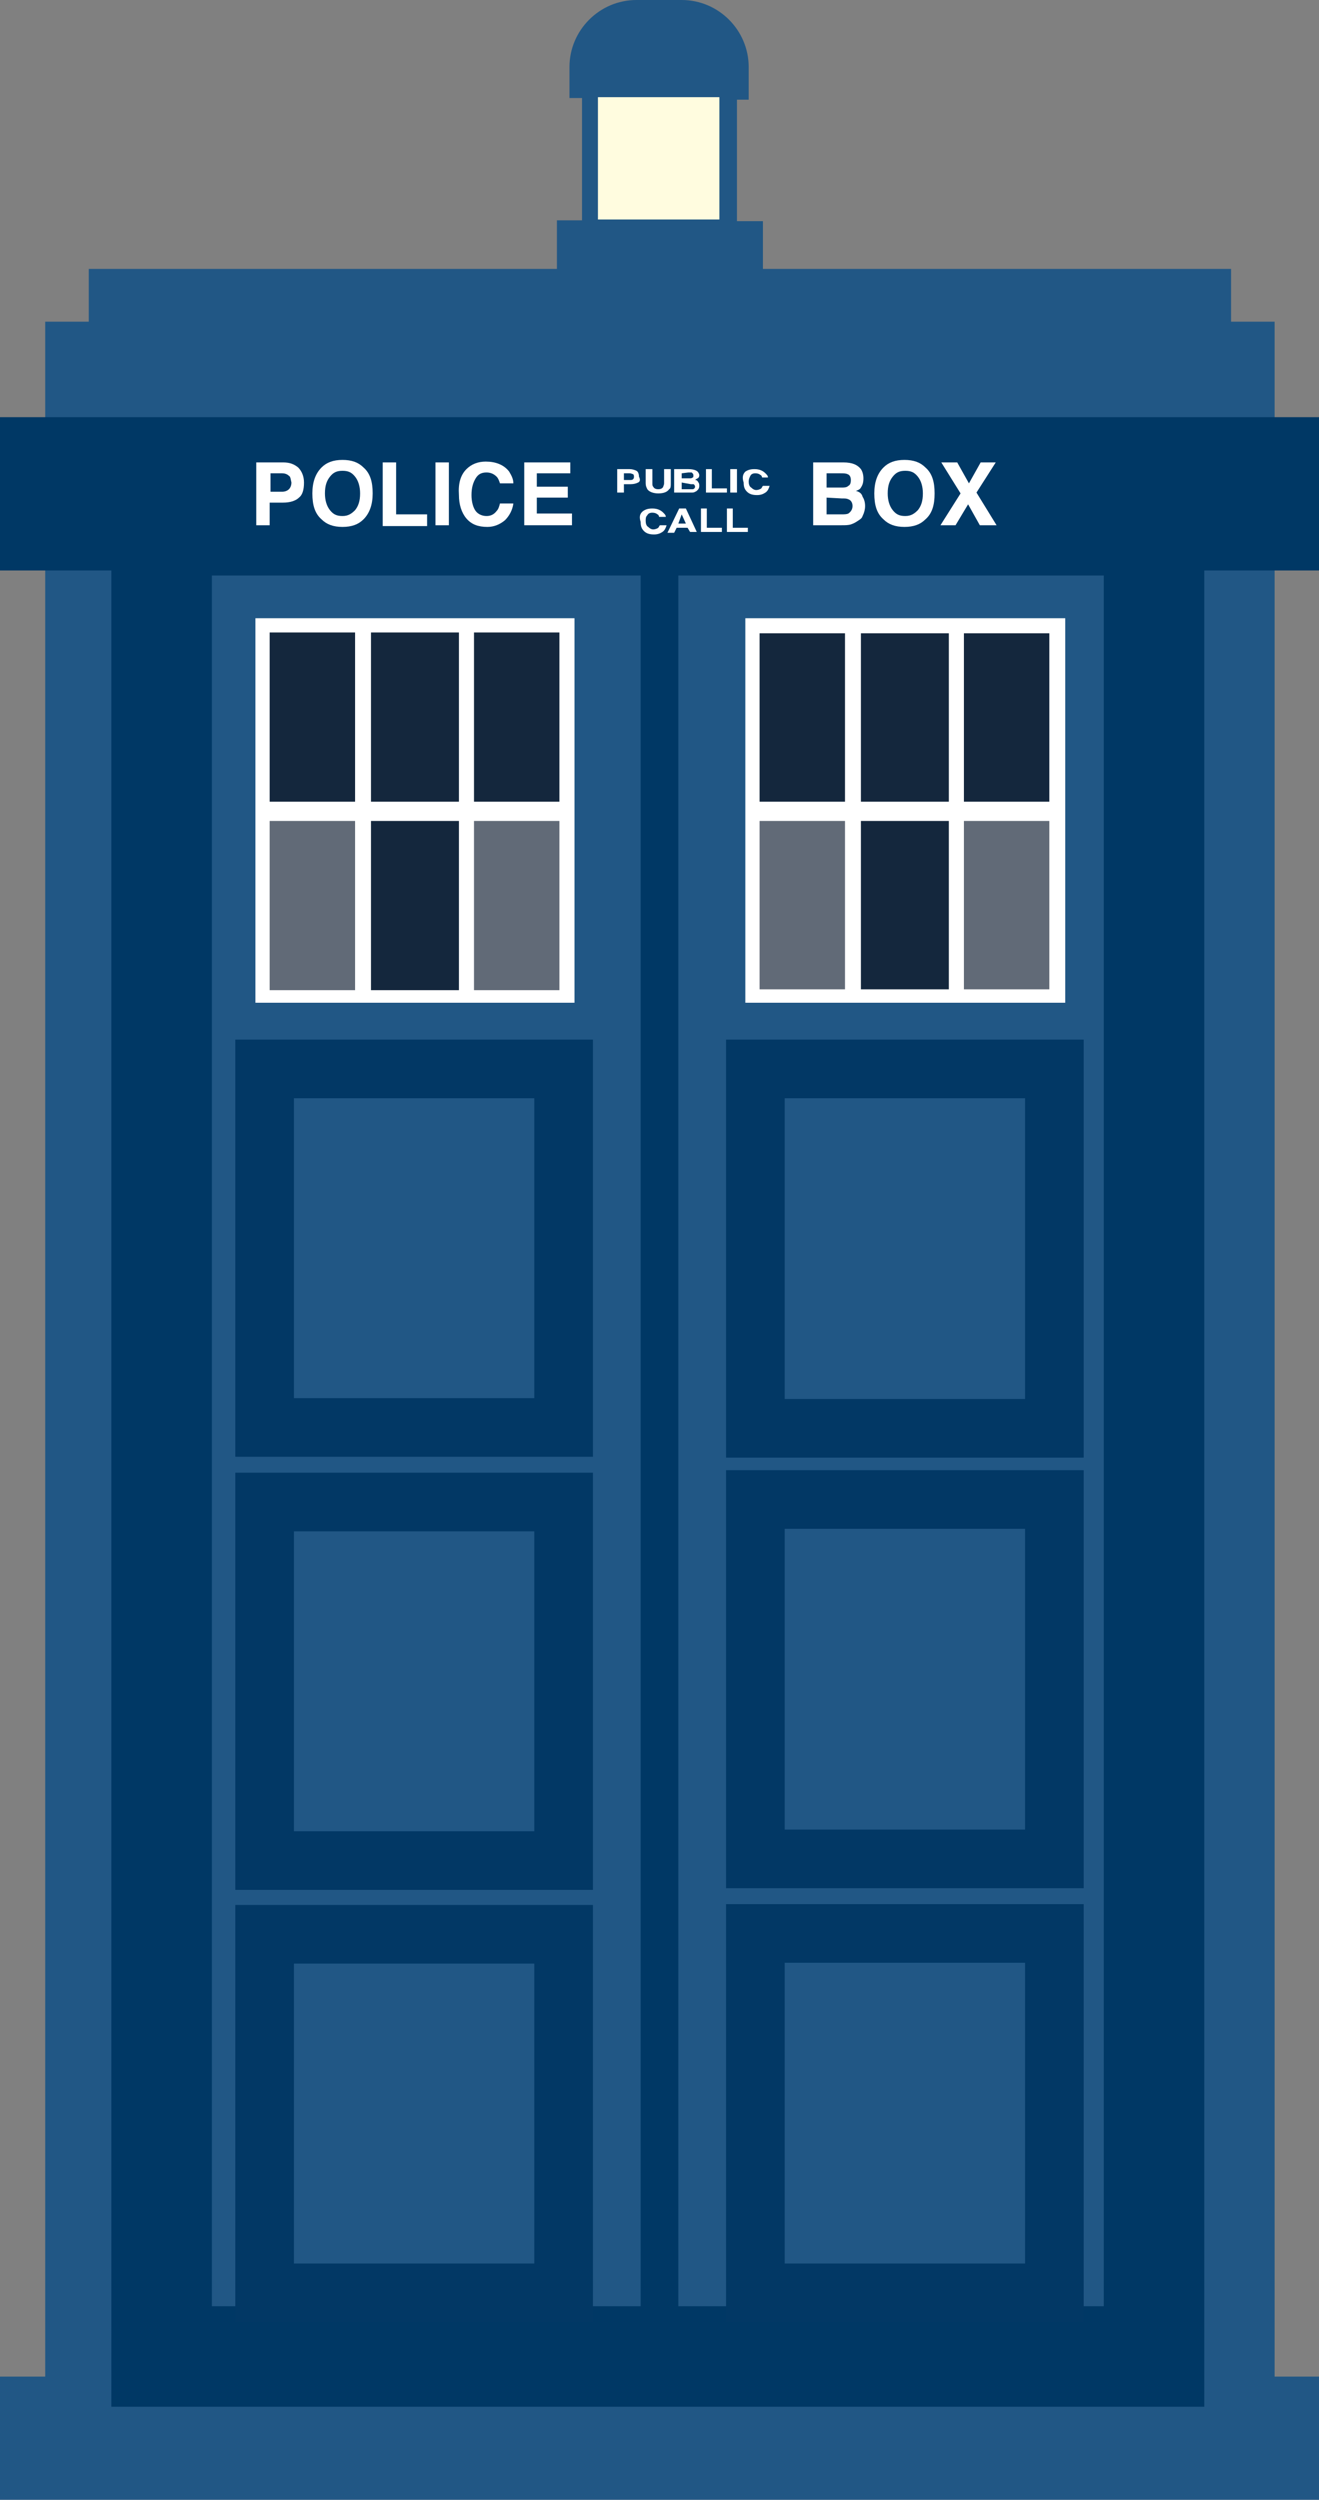 <?xml version="1.0" encoding="utf-8"?>
<!-- Generator: Adobe Illustrator 22.0.1, SVG Export Plug-In . SVG Version: 6.00 Build 0)  -->
<svg version="1.1" id="tardis" xmlns="http://www.w3.org/2000/svg" xmlns:xlink="http://www.w3.org/1999/xlink" x="0px" y="0px"
	 viewBox="0 0 157.5 298.4" style="enable-background:new 0 0 157.5 298.4;" xml:space="preserve">
<rect x="0" y="0" width="157.5" height="298.4" fill="#808080" stroke="none"/>
<style type="text/css">
	.st0{fill:#215785;}
	.st1{fill:#003865;}
	.st2{fill:none;stroke:#003865;stroke-width:12;stroke-miterlimit:10;}
	.st3{fill:none;stroke:#023865;stroke-width:7;stroke-miterlimit:10;}
	.st4{fill:#FFFFFF;}
	.st5{fill:#616A77;}
	.st6{fill:#14273D;}
	.st7{fill:#FFFCDF;}
</style>
<polygon id="tardis-body" class="st0" points="152.2,283.7 152.2,38.4 147,38.4 147,32.1 10.6,32.1 10.6,38.4 5.4,38.4 5.4,283.7 
	0,283.7 0,298.4 157.5,298.4 157.5,283.7 "/>
<rect id="door-line" x="76.5" y="68.1" class="st1" width="4.5" height="215.8"/>
<rect id="border" x="19.3" y="62.7" class="st2" width="118.5" height="218.6"/>
<g id="panels">
	<rect id="panel-6" x="90.2" y="230.8" class="st3" width="35.7" height="42.9"/>
	<rect id="panel-5" x="90.2" y="179" class="st3" width="35.7" height="42.9"/>
	<rect id="panel-4" x="90.2" y="127.6" class="st3" width="35.7" height="42.9"/>
	<rect id="panel-3" x="31.6" y="230.9" class="st3" width="35.7" height="42.8"/>
	<rect id="panel-2" x="31.6" y="179.3" class="st3" width="35.7" height="42.8"/>
	<rect id="panel-1" x="31.6" y="127.6" class="st3" width="35.7" height="42.8"/>
</g>
<g id="window-right">
	<rect id="frame-right" x="89" y="73.8" class="st4" width="38.2" height="45.9"/>
	<rect id="pane-right-6_1_" x="115.1" y="98" class="st5" width="10.2" height="20.1"/>
	<rect id="pane-right-5_1_" x="102.8" y="98" class="st6" width="10.5" height="20.1"/>
	<rect id="pane-right-4_1_" x="90.7" y="98" class="st5" width="10.2" height="20.1"/>
	<rect id="pane-right-3_1_" x="115.1" y="75.6" class="st6" width="10.2" height="20.1"/>
	<rect id="pane-right-2" x="102.8" y="75.6" class="st6" width="10.5" height="20.1"/>
	<rect id="pane-right-1" x="90.7" y="75.6" class="st6" width="10.2" height="20.1"/>
</g>
<g id="window-left">
	<rect id="frame-left" x="30.5" y="73.8" class="st4" width="38.1" height="45.9"/>
	<rect id="pane-left-6" x="56.6" y="98" class="st5" width="10.2" height="20.2"/>
	<rect id="pane-left-5" x="44.3" y="98" class="st6" width="10.5" height="20.2"/>
	<rect id="pane-left-4" x="32.2" y="98" class="st5" width="10.2" height="20.2"/>
	<rect id="pane-left-3" x="56.6" y="75.5" class="st6" width="10.2" height="20.2"/>
	<rect id="pane-left-2" x="44.3" y="75.5" class="st6" width="10.5" height="20.2"/>
	<rect id="pane-left-1" x="32.2" y="75.5" class="st6" width="10.2" height="20.2"/>
</g>
<g id="lettering">
	<rect id="lettering-base" x="0" y="49.8" class="st1" width="157.5" height="18.3"/>
	<path id="P_1_" class="st4" d="M35.7,59.4c-0.4,0.4-1.1,0.6-1.9,0.6h-1.6v2.7h-1.6v-7.5h3.2c0.8,0,1.3,0.2,1.8,0.6
		c0.4,0.4,0.7,1,0.7,1.8C36.3,58.5,36.1,59.1,35.7,59.4z M34.5,56.8c-0.2-0.2-0.5-0.3-0.8-0.3h-1.4v2.2h1.4c0.3,0,0.6-0.1,0.8-0.3
		c0.2-0.2,0.3-0.5,0.3-0.8C34.7,57.2,34.7,56.9,34.5,56.8z"/>
	<path id="O_1_" class="st4" d="M43.4,62c-0.6,0.6-1.4,0.9-2.5,0.9c-1.1,0-1.9-0.3-2.5-0.9c-0.8-0.7-1.1-1.7-1.1-3.1
		c0-1.4,0.4-2.4,1.1-3.1c0.6-0.6,1.4-0.9,2.5-0.9c1.1,0,1.9,0.3,2.5,0.9c0.8,0.7,1.1,1.7,1.1,3.1S44.1,61.3,43.4,62z M42.4,60.9
		c0.4-0.5,0.6-1.1,0.6-2c0-0.8-0.2-1.5-0.6-2c-0.4-0.5-0.8-0.7-1.5-0.7s-1.1,0.2-1.5,0.7c-0.4,0.5-0.6,1.1-0.6,2
		c0,0.8,0.2,1.5,0.6,2c0.4,0.5,0.8,0.7,1.5,0.7S42,61.3,42.4,60.9z"/>
	<path id="L_3_" class="st4" d="M45.7,55.2h1.6v6.2H51v1.4h-5.3V55.2z"/>
	<path id="I_1_" class="st4" d="M53.5,62.7H52v-7.5h1.6V62.7z"/>
	<path id="C_2_" class="st4" d="M55.7,56c0.6-0.6,1.4-0.9,2.3-0.9c1.2,0,2.2,0.4,2.8,1.2c0.3,0.5,0.5,0.9,0.5,1.4h-1.6
		c-0.1-0.3-0.2-0.6-0.4-0.8c-0.3-0.3-0.7-0.5-1.2-0.5c-0.6,0-1,0.2-1.3,0.7c-0.3,0.5-0.5,1.1-0.5,2c0,0.8,0.2,1.5,0.5,1.9
		s0.8,0.6,1.3,0.6s0.9-0.2,1.2-0.6c0.2-0.2,0.3-0.5,0.4-0.9h1.6c-0.1,0.8-0.5,1.5-1,2c-0.6,0.5-1.3,0.8-2.1,0.8
		c-1.1,0-1.9-0.3-2.5-1c-0.6-0.7-0.9-1.7-0.9-2.8C54.7,57.7,55,56.7,55.7,56z"/>
	<path id="E" class="st4" d="M68.1,56.5h-4v1.6h3.7v1.3h-3.7v1.9h4.2v1.4h-5.7v-7.5h5.5L68.1,56.5L68.1,56.5z"/>
	<path id="P" class="st4" d="M76.2,57.6c-0.2,0.1-0.5,0.2-0.9,0.2h-0.8v1h-0.8v-2.8h1.5c0.3,0,0.6,0.1,0.8,0.2
		c0.2,0.1,0.3,0.4,0.3,0.7C76.5,57.3,76.4,57.5,76.2,57.6z M75.6,56.6c-0.1,0-0.2-0.1-0.4-0.1h-0.7v0.8h0.7c0.2,0,0.3,0,0.4-0.1
		c0.1-0.1,0.1-0.2,0.1-0.3S75.7,56.7,75.6,56.6z"/>
	<path id="U" class="st4" d="M77.1,56h0.8v1.7c0,0.2,0,0.3,0.1,0.4c0.1,0.2,0.3,0.3,0.6,0.3c0.3,0,0.5-0.1,0.6-0.3
		c0-0.1,0.1-0.2,0.1-0.4V56h0.8v1.7c0,0.3,0,0.6-0.2,0.7c-0.2,0.3-0.6,0.5-1.3,0.5c-0.6,0-1.1-0.2-1.3-0.5c-0.1-0.2-0.2-0.4-0.2-0.7
		V56z"/>
	<path id="B_1_" class="st4" d="M83.3,56.3c0.1,0.1,0.2,0.3,0.2,0.4s0,0.3-0.2,0.4c0,0-0.2,0.1-0.3,0.2c0.2,0,0.3,0.1,0.4,0.3
		c0.1,0.1,0.1,0.3,0.1,0.4s0,0.3-0.2,0.5c-0.1,0.1-0.2,0.2-0.3,0.2c-0.1,0.1-0.3,0.1-0.4,0.1c-0.2,0-0.3,0-0.5,0h-1.6v-2.8h1.7
		C82.9,56,83.2,56.2,83.3,56.3z M81.4,56.5v0.6h0.9c0.2,0,0.3,0,0.4-0.1c0.1,0,0.1-0.1,0.1-0.3c0-0.1-0.1-0.2-0.2-0.3
		c-0.1,0-0.3,0-0.4,0L81.4,56.5L81.4,56.5z M81.4,57.6v0.8h0.9c0.2,0,0.3,0,0.4,0c0.2,0,0.3-0.2,0.3-0.3c0-0.1-0.1-0.3-0.2-0.3
		c-0.1,0-0.2,0-0.3,0L81.4,57.6L81.4,57.6z"/>
	<path id="L_2_" class="st4" d="M84.3,56H85v2.3h1.8v0.5h-2.5V56z"/>
	<path id="I" class="st4" d="M88,58.8h-0.8V56H88V58.8z"/>
	<path id="C_1_" class="st4" d="M89,56.3c0.3-0.2,0.6-0.3,1.1-0.3c0.6,0,1,0.2,1.3,0.5c0.2,0.2,0.3,0.3,0.3,0.5H91
		c0-0.1-0.1-0.3-0.2-0.3c-0.1-0.1-0.3-0.2-0.6-0.2c-0.3,0-0.5,0.1-0.6,0.3s-0.2,0.4-0.2,0.7c0,0.3,0.1,0.6,0.3,0.7
		c0.2,0.2,0.4,0.3,0.6,0.3s0.5-0.1,0.6-0.2c0.1-0.1,0.1-0.2,0.2-0.3h0.8c-0.1,0.3-0.2,0.6-0.5,0.8c-0.3,0.2-0.6,0.3-1,0.3
		c-0.5,0-0.9-0.1-1.2-0.4c-0.3-0.3-0.4-0.6-0.4-1.1C88.6,57,88.7,56.6,89,56.3z"/>
	<path id="C" class="st4" d="M76.8,61c0.3-0.2,0.6-0.3,1.1-0.3c0.6,0,1,0.2,1.3,0.5c0.2,0.2,0.3,0.3,0.3,0.5h-0.8
		c0-0.1-0.1-0.3-0.2-0.3c-0.1-0.1-0.3-0.2-0.6-0.2c-0.3,0-0.5,0.1-0.6,0.3c-0.2,0.2-0.2,0.4-0.2,0.7c0,0.3,0.1,0.6,0.3,0.7
		c0.2,0.2,0.4,0.3,0.6,0.3s0.5-0.1,0.6-0.2c0.1-0.1,0.1-0.2,0.2-0.3h0.8c-0.1,0.3-0.2,0.6-0.5,0.8c-0.3,0.2-0.6,0.3-1,0.3
		c-0.5,0-0.9-0.1-1.2-0.4c-0.3-0.3-0.4-0.6-0.4-1.1C76.3,61.7,76.4,61.3,76.8,61z"/>
	<path id="A" class="st4" d="M81.1,60.7h0.8l1.3,2.8h-0.8L82.1,63h-1.3l-0.3,0.6h-0.8L81.1,60.7z M81,62.5h0.9l-0.5-1.1L81,62.5z"/>
	<path id="L" class="st4" d="M83.6,60.7h0.8V63h1.8v0.5h-2.5V60.7z"/>
	<path id="L_1_" class="st4" d="M86.7,60.7h0.8V63h1.8v0.5h-2.5V60.7z"/>
	<path id="B" class="st4" d="M102.8,56c0.2,0.3,0.3,0.7,0.3,1.1c0,0.5-0.1,0.8-0.3,1.1c-0.1,0.2-0.3,0.3-0.6,0.4
		c0.4,0.1,0.7,0.3,0.8,0.7c0.2,0.3,0.3,0.7,0.3,1.1s-0.1,0.8-0.3,1.2c-0.1,0.3-0.3,0.4-0.6,0.6c-0.3,0.2-0.5,0.3-0.8,0.4
		c-0.3,0.1-0.7,0.1-1.1,0.1h-3.4v-7.5h3.6C101.8,55.2,102.4,55.5,102.8,56z M98.7,56.5v1.7h1.8c0.3,0,0.6,0,0.8-0.2
		c0.2-0.1,0.3-0.3,0.3-0.7c0-0.3-0.1-0.6-0.4-0.7c-0.2-0.1-0.5-0.1-0.9-0.1H98.7z M98.7,59.4v2h1.8c0.3,0,0.6,0,0.8-0.1
		c0.3-0.2,0.5-0.5,0.5-0.9c0-0.4-0.2-0.7-0.5-0.8c-0.2-0.1-0.4-0.1-0.8-0.1L98.7,59.4L98.7,59.4z"/>
	<path id="O" class="st4" d="M110.5,62c-0.6,0.6-1.4,0.9-2.5,0.9s-1.9-0.3-2.5-0.9c-0.8-0.7-1.1-1.7-1.1-3.1c0-1.4,0.4-2.4,1.1-3.1
		c0.6-0.6,1.4-0.9,2.5-0.9s1.9,0.3,2.5,0.9c0.8,0.7,1.1,1.7,1.1,3.1C111.6,60.3,111.3,61.3,110.5,62z M109.6,60.9
		c0.4-0.5,0.6-1.1,0.6-2c0-0.8-0.2-1.5-0.6-2c-0.4-0.5-0.8-0.7-1.5-0.7s-1.1,0.2-1.5,0.7c-0.4,0.5-0.6,1.1-0.6,2
		c0,0.8,0.2,1.5,0.6,2c0.4,0.5,0.8,0.7,1.5,0.7S109.2,61.3,109.6,60.9z"/>
	<path id="X" class="st4" d="M114.1,62.7h-1.8l2.4-3.8l-2.3-3.7h1.9l1.4,2.5l1.4-2.5h1.8l-2.3,3.6l2.4,3.9H117l-1.4-2.5L114.1,62.7z
		"/>
</g>
<g id="light_1_">
	<path id="light-case" class="st0" d="M69.6,26.3l-3.1,0v5.9l24.6,0v-5.8h-3.1l0-14.5h1.4V8c0-4.4-3.6-8-8-8H76c-4.4,0-8,3.6-8,8
		v3.7h1.5V26.3z"/>
	<rect id="light-bulb" x="71.4" y="11.6" class="st7" width="14.5" height="14.6"/>
</g>
</svg>
